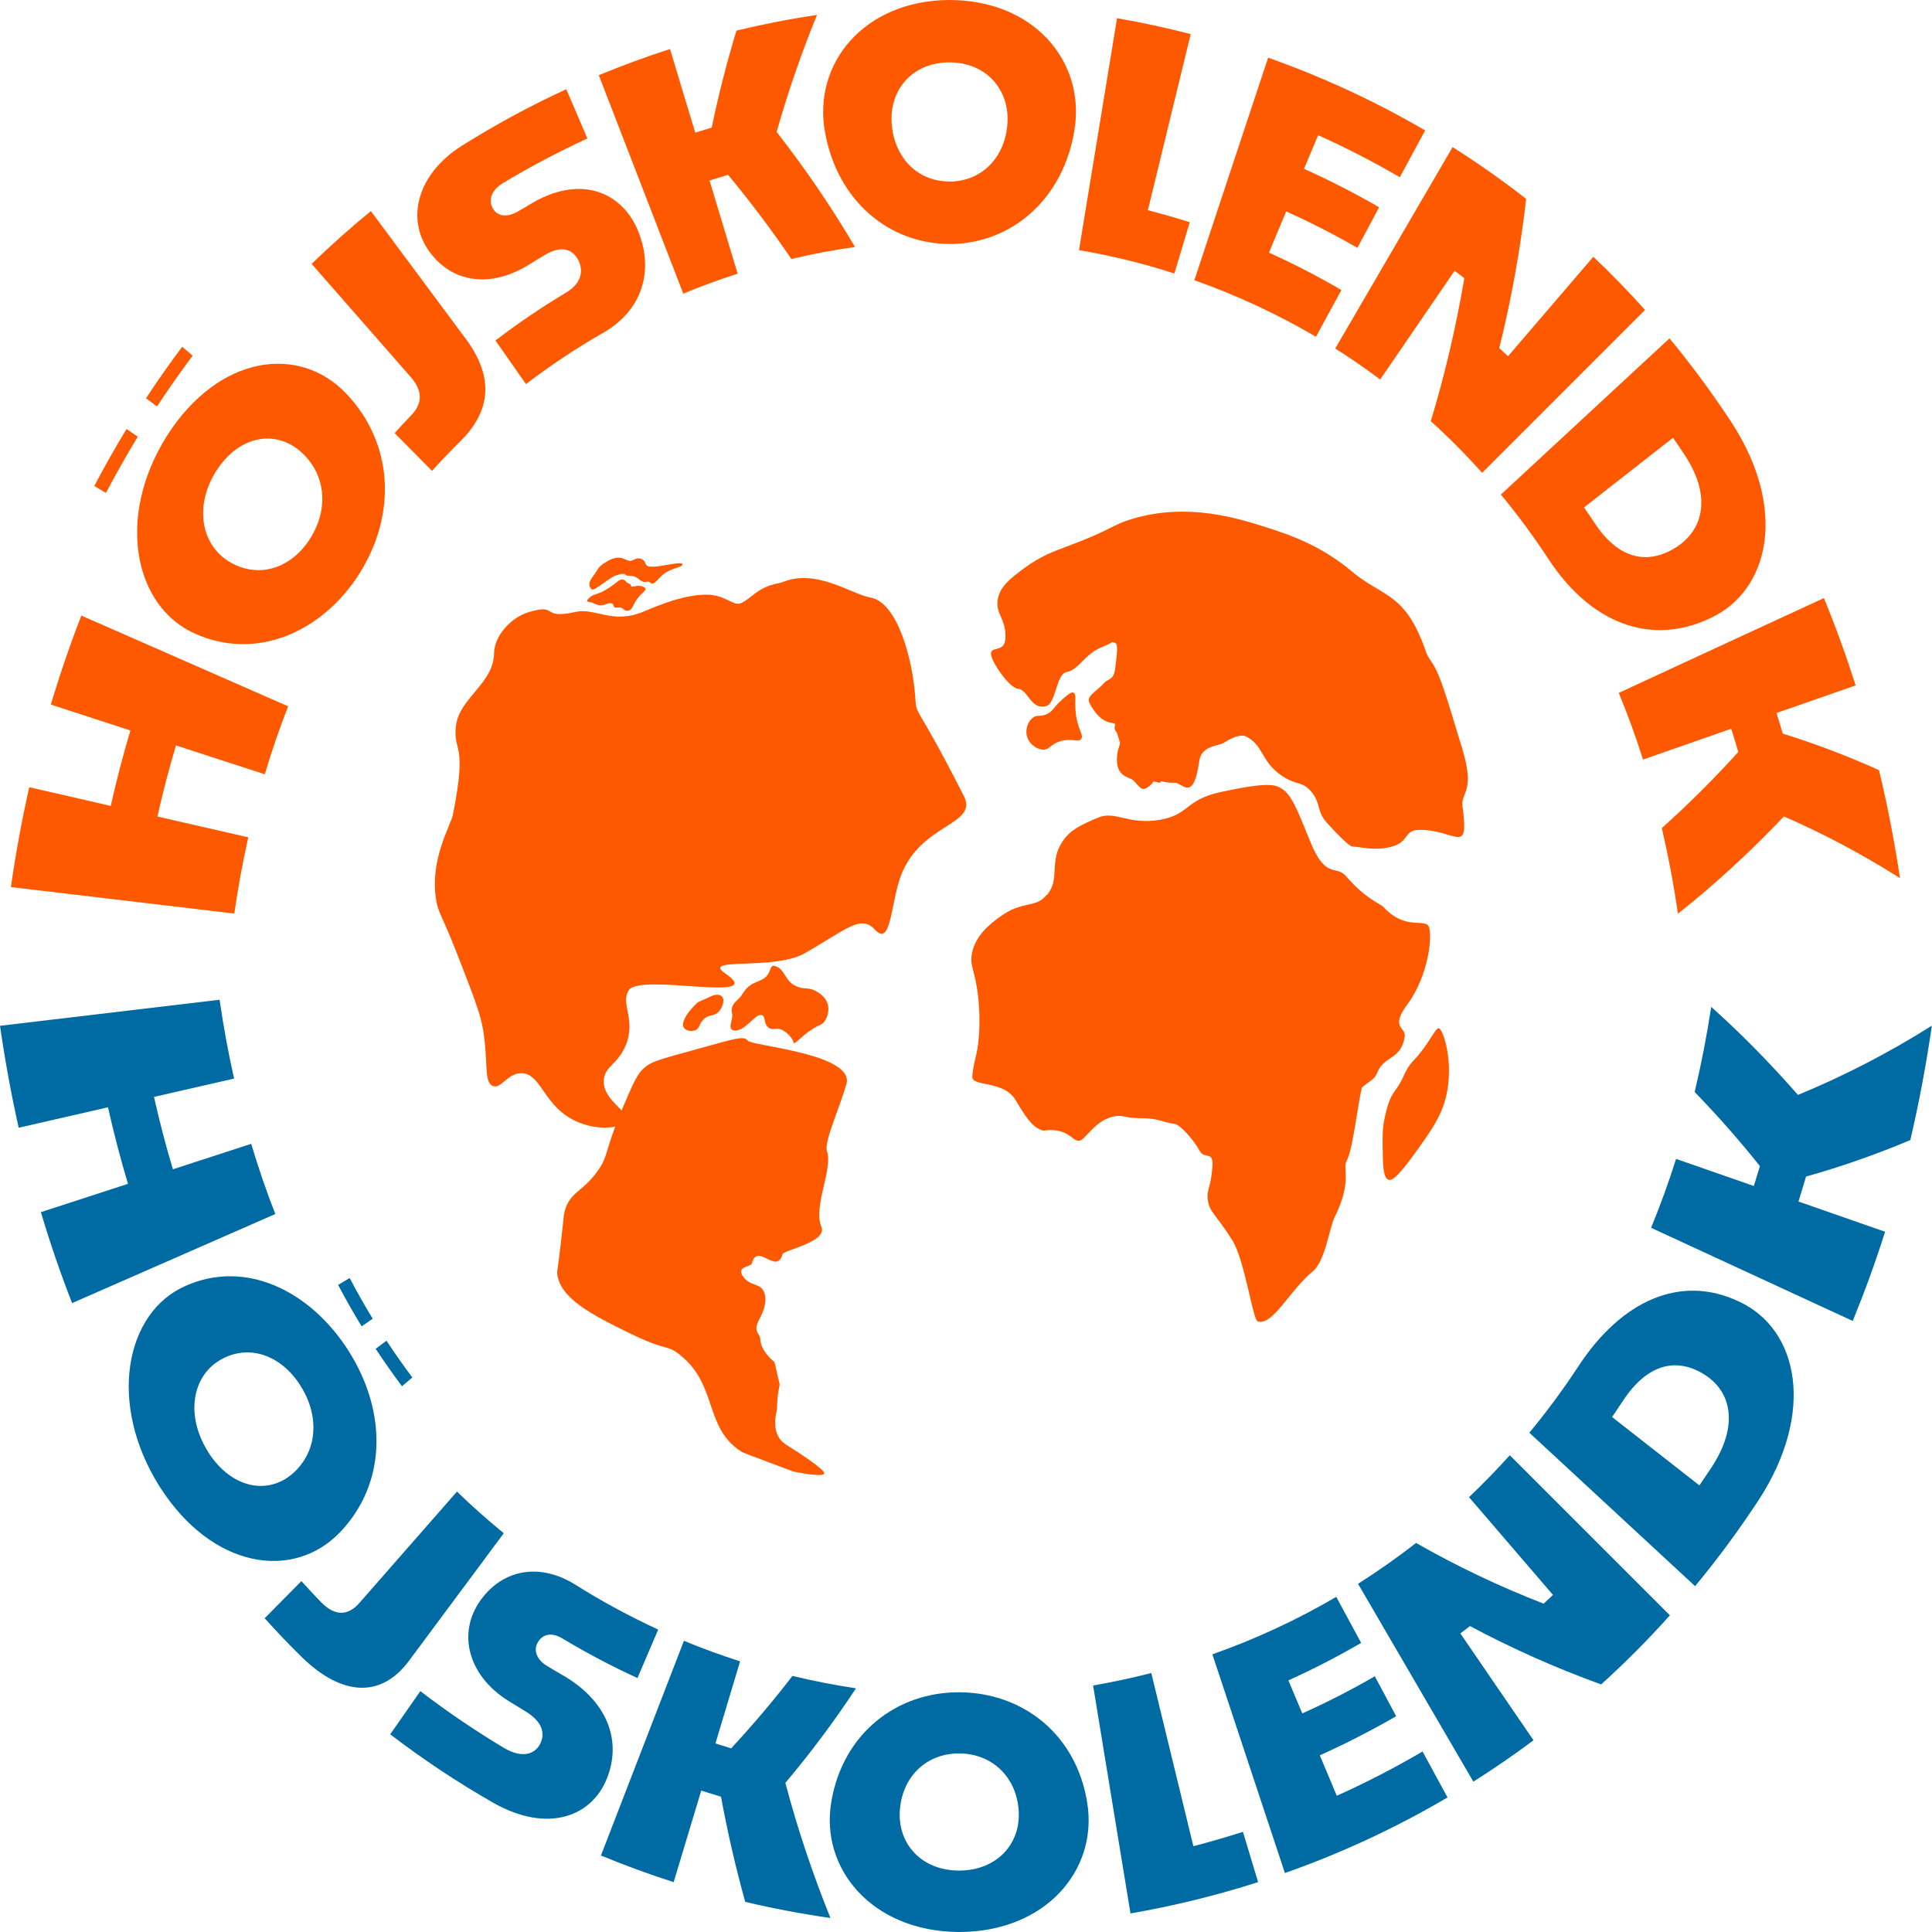 <svg width="113" height="113" viewBox="0 0 113 113" fill="none" xmlns="http://www.w3.org/2000/svg">
<g clip-path="url(#clip0_955_12973)">
<path d="M36.424 64.791C35.331 67.38 35.612 67.564 34.962 68.479C34.075 69.736 33.344 69.681 33.026 70.849C32.957 71.102 32.988 71.115 32.807 72.659C32.607 74.421 32.576 74.318 32.588 74.469C32.726 75.951 34.687 76.934 36.83 77.979C39.085 79.079 38.947 78.614 39.722 79.208C42.008 80.977 41.152 83.484 43.351 84.897C43.476 84.979 43.476 84.966 46.393 86.065C46.393 86.065 48.323 86.475 48.205 86.14C48.117 85.881 46.781 84.993 46.006 84.515C44.975 83.88 45.444 82.568 45.444 82.411C45.456 81.523 45.606 80.991 45.606 80.991L45.3 79.666C45.3 79.666 44.488 79.044 44.469 78.327C44.463 77.965 44.007 77.918 44.401 77.187C44.488 77.03 44.969 76.149 44.675 75.541C44.438 75.035 43.907 75.234 43.501 74.715C42.983 74.045 43.926 74.127 43.982 73.888C44.276 72.645 45.438 74.599 45.769 73.356C45.831 73.117 48.411 72.645 48.042 71.757C47.543 70.562 48.736 68.363 48.367 67.318C48.186 66.806 49.092 64.839 49.504 63.412C50.016 61.629 43.957 61.179 43.732 60.864C43.52 60.571 43.026 60.735 40.928 61.315C38.423 62.012 38.042 62.08 37.548 62.585C37.217 62.927 36.948 63.555 36.424 64.791Z" fill="#FF5900"/>
<path d="M61.235 52.321C60.554 53.167 59.855 52.621 58.48 53.625C57.975 53.994 57.05 54.677 56.844 55.776C56.7 56.548 57.056 56.733 57.225 58.453C57.319 59.423 57.281 60.181 57.263 60.475C57.181 61.786 56.944 61.977 56.869 62.961C56.819 63.596 58.712 63.145 59.417 64.368C60.192 65.713 60.567 66.007 61.029 66.13C62.784 65.877 62.766 67.168 63.39 66.56C63.853 66.103 64.315 65.467 65.158 65.297C65.708 65.187 65.783 65.399 66.62 65.399C67.869 65.399 67.838 65.618 68.731 65.74C68.931 65.768 69.662 66.417 70.162 67.305C70.474 67.858 70.974 67.25 70.911 68.233C70.824 69.517 70.549 69.551 70.649 70.207C70.749 70.91 71.08 70.972 72.061 72.515C72.816 73.704 73.266 77.2 73.566 77.289C74.447 77.549 75.434 75.466 76.789 74.352C77.507 73.765 77.776 71.757 78.045 71.225C79.119 69.073 78.501 68.37 78.763 67.899C79.125 67.243 79.425 64.525 79.656 63.596C79.794 63.043 78.295 64.989 79.007 64.231C80.056 63.118 80.344 63.275 80.556 62.736C80.956 61.725 81.93 62.005 82.155 60.666C82.267 60.017 81.249 60.181 82.336 58.713C83.567 57.047 83.817 54.602 83.548 54.158C83.292 53.734 82.155 54.41 80.906 53.038C80.781 52.901 79.8 52.512 78.757 51.276C78.113 50.518 77.551 51.522 76.602 49.145C75.89 47.369 75.527 46.475 74.978 46.133C74.597 45.894 74.197 45.723 71.455 46.311C69.268 46.775 69.618 47.642 67.838 47.95C65.976 48.271 65.239 47.376 64.19 47.834C63.247 48.243 62.635 48.503 62.166 49.186C61.329 50.402 62.029 51.365 61.254 52.328L61.235 52.321Z" fill="#FF5900"/>
<path d="M81.605 63.773C81.243 64.258 81.124 64.791 81.005 65.296C80.855 65.945 80.862 66.436 80.868 67.037C80.88 68.089 80.893 68.875 81.199 68.998C81.355 69.059 81.642 68.963 82.498 67.802C83.747 66.095 84.428 65.166 84.666 63.698C84.966 61.827 84.372 60.126 84.141 60.14C83.922 60.153 83.585 61.075 82.686 62.018C82.092 62.639 82.186 63.001 81.611 63.766L81.605 63.773Z" fill="#FF5900"/>
<path d="M26.666 42.458C26.485 44.07 27.366 43.291 26.485 47.669C26.36 48.284 25.117 50.285 25.51 52.641C25.635 53.413 25.773 53.324 26.803 55.96C27.672 58.187 28.103 59.306 28.259 60.242C28.559 62.093 28.296 63.281 28.815 63.514C29.302 63.732 29.677 62.755 30.508 62.769C31.588 62.789 31.763 64.449 33.319 65.385C34.705 66.218 36.435 66.027 36.617 65.514C36.798 64.989 35.261 64.36 35.311 63.193C35.349 62.366 36.142 62.264 36.598 61.137C37.216 59.634 36.267 58.692 36.779 57.913C37.46 56.889 45.031 58.719 42.413 56.93C40.983 55.953 45.262 56.786 47.067 55.755C49.547 54.342 50.34 53.467 51.184 54.383C52.077 55.359 52.089 53.085 52.614 51.446C53.688 48.12 57.268 48.318 56.374 46.556C53.47 40.84 53.614 41.987 53.532 40.778C53.395 38.688 52.527 35.226 50.903 34.946C49.791 34.755 47.779 33.252 45.812 34.031C45.418 34.188 44.906 34.113 44.025 34.816C43.026 35.615 43.157 35.294 42.164 34.925C40.727 34.393 38.316 35.499 37.585 35.793C35.767 36.523 34.83 35.526 33.65 35.793C31.588 36.257 32.7 35.24 30.857 35.827C29.87 36.141 28.908 37.193 28.896 38.217C28.871 39.979 26.853 40.84 26.672 42.445L26.666 42.458Z" fill="#FF5900"/>
<path d="M38.215 33.144C37.616 33.171 37.866 32.898 37.578 32.727C37.216 32.508 37.029 32.87 36.773 32.795C36.485 32.713 36.198 32.399 35.436 32.877C34.905 33.205 35.005 33.294 34.717 33.663C34.418 34.045 34.393 34.27 34.611 34.468C34.755 34.598 35.611 33.806 35.973 33.676C36.691 33.417 36.46 33.676 36.773 33.676C37.416 33.663 37.385 34.113 37.816 34.025C38.147 33.956 38.016 34.428 38.553 33.82C39.134 33.164 39.921 33.232 39.915 33.007C39.908 32.809 38.803 33.123 38.215 33.15V33.144Z" fill="#FF5900"/>
<path d="M37.197 34.284C36.697 34.366 37.047 34.236 36.828 34.154C36.547 34.052 36.616 33.915 36.41 33.895C36.179 33.874 36.066 34.134 35.385 34.523C34.917 34.796 34.711 34.721 34.442 34.987C34.161 35.267 34.555 35.179 34.723 35.281C34.829 35.349 35.117 35.472 35.423 35.349C36.035 35.103 35.785 35.582 36.041 35.541C36.572 35.459 36.422 35.814 36.785 35.705C37.059 35.623 37.028 35.192 37.522 34.742C38.059 34.25 37.434 34.537 37.572 34.537C37.971 34.537 37.678 34.195 37.191 34.277L37.197 34.284Z" fill="#FF5900"/>
<path d="M65.138 37.569C65.288 37.658 65.451 37.501 65.22 39.133C65.126 39.795 64.795 39.706 64.607 39.918C64.07 40.506 63.533 40.704 63.714 41.093C63.795 41.277 64.27 42.172 64.97 42.268C65.501 42.343 64.97 42.466 65.326 42.855L65.507 43.442C65.507 43.64 65.326 43.831 65.326 44.419C65.326 45.361 65.9 45.416 66.219 45.593C66.406 45.696 66.7 46.222 66.931 46.14C67.15 46.065 67.337 45.914 67.462 45.703L67.831 45.785C68.012 45.587 67.831 45.785 68.724 45.785C69.167 45.785 69.798 46.959 70.142 44.514C70.273 43.586 71.272 43.647 71.585 43.442C72.309 42.971 72.709 42.998 72.828 43.053C73.909 43.551 73.709 44.48 74.914 45.334C75.789 45.956 76.151 45.648 76.701 46.311C77.257 46.98 77.013 47.458 77.594 48.107C78.269 48.858 78.931 49.507 79.099 49.514C79.718 49.541 80.424 49.787 81.423 49.514C82.454 49.227 82.085 48.537 83.035 48.537C85.183 48.537 85.933 50.108 85.54 47.164C85.427 46.345 86.295 46.338 85.54 43.838C84.596 40.745 84.259 39.508 83.753 38.75C83.241 37.986 83.572 38.361 82.966 37.023C81.904 34.694 80.667 34.762 79.087 33.437C77.175 31.832 75.295 31.238 74.015 30.828C72.409 30.316 69.48 29.387 66.263 30.337C64.989 30.712 65.088 30.965 62.384 31.969C61.74 32.208 60.853 32.515 59.847 33.273C59.073 33.854 58.48 34.311 58.355 35.069C58.217 35.937 58.867 36.189 58.804 37.35C58.754 38.252 57.817 37.699 57.98 38.361C58.105 38.88 59.06 40.246 59.548 40.287C60.129 40.328 60.291 41.55 61.197 41.298C61.753 41.148 61.778 39.42 62.377 39.31C63.127 39.167 63.433 38.245 64.464 37.842C65.132 37.583 64.995 37.501 65.132 37.583L65.138 37.569Z" fill="#FF5900"/>
<path d="M44.588 59.382C44.788 59.491 44.656 59.86 44.937 60.092C45.212 60.318 45.412 60.038 45.818 60.276C46.043 60.406 46.368 60.72 46.405 60.966C46.405 60.973 46.405 60.994 46.418 61C46.505 61.082 46.868 60.618 47.467 60.222C47.942 59.908 48.073 59.969 48.248 59.71C48.267 59.682 48.548 59.252 48.417 58.747C48.311 58.344 47.998 58.139 47.817 58.023C47.292 57.688 47.068 57.913 46.568 57.681C45.856 57.347 45.956 56.718 45.35 56.507C44.944 56.37 45.187 56.992 44.556 57.299C44.075 57.531 43.769 57.545 43.376 58.207C43.207 58.501 42.67 58.706 42.82 59.286C42.901 59.607 42.52 60.181 42.901 60.263C43.594 60.399 44.207 59.17 44.588 59.382Z" fill="#FF5900"/>
<path d="M40.809 58.624C40.166 59.218 39.835 59.806 39.985 60.086C40.085 60.283 40.441 60.365 40.684 60.249C40.941 60.127 40.878 59.887 41.159 59.614C41.503 59.286 41.765 59.478 42.046 59.163C42.252 58.931 42.402 58.508 42.246 58.303C42.121 58.146 41.815 58.139 41.522 58.303" fill="#FF5900"/>
<path d="M62.153 40.895C61.585 41.387 61.603 41.585 61.248 41.756C60.841 41.961 60.66 41.762 60.379 42.001C60.142 42.2 60.004 42.562 60.036 42.903C60.092 43.449 60.592 43.825 60.998 43.845C61.385 43.859 61.435 43.538 61.991 43.361C62.672 43.142 63.084 43.456 63.246 43.21C63.377 43.005 63.121 42.766 62.978 42.077C62.79 41.182 63.009 40.622 62.79 40.513C62.665 40.451 62.49 40.601 62.141 40.895H62.153Z" fill="#FF5900"/>
<path d="M7.483 69.237C7.052 67.789 6.659 66.293 6.315 64.764C4.572 65.16 2.836 65.563 1.093 65.959C0.662 64.033 0.294 62.039 0 59.997C4.279 59.491 8.564 58.979 12.843 58.474C13.074 60.058 13.355 61.595 13.692 63.084C12.131 63.439 10.569 63.801 9.008 64.156C9.332 65.61 9.701 67.017 10.113 68.39C11.637 67.891 13.162 67.4 14.692 66.901C15.117 68.315 15.585 69.688 16.104 71.006C12.143 72.74 8.177 74.482 4.216 76.216C3.548 74.502 2.936 72.734 2.392 70.896C4.091 70.343 5.797 69.79 7.496 69.237H7.483Z" fill="#006AA3"/>
<path d="M9.326 86.933C6.271 82.07 7.333 76.757 10.844 75.213C14.367 73.636 18.158 75.493 20.401 79.031C22.656 82.609 22.618 86.762 19.889 89.617C17.184 92.444 12.424 91.809 9.326 86.933ZM19.776 75.152C20.001 75.015 20.226 74.885 20.451 74.749C20.882 75.568 21.332 76.361 21.8 77.132C21.581 77.283 21.369 77.426 21.151 77.576C20.676 76.791 20.213 75.985 19.776 75.152ZM12.162 84.911C13.517 87.049 15.629 87.452 17.084 86.216C18.546 84.966 18.739 82.889 17.578 81.052C16.428 79.229 14.523 78.587 12.88 79.543C11.243 80.492 10.831 82.787 12.168 84.911H12.162ZM21.975 78.888C22.187 78.73 22.4 78.573 22.606 78.416C23.093 79.154 23.599 79.878 24.118 80.567C23.918 80.738 23.712 80.909 23.512 81.08C22.981 80.37 22.468 79.639 21.969 78.888H21.975Z" fill="#006AA3"/>
<path d="M15.479 94.649C16.197 93.925 16.916 93.201 17.628 92.477C18.003 92.894 18.384 93.304 18.771 93.7C19.577 94.533 20.345 94.526 21.02 93.754C22.925 91.583 24.83 89.411 26.729 87.239C27.61 88.1 28.528 88.906 29.465 89.677C27.628 92.15 25.786 94.629 23.949 97.101C22.381 99.259 20.095 99.307 17.646 96.917C16.903 96.186 16.178 95.428 15.473 94.642L15.479 94.649Z" fill="#006AA3"/>
<path d="M22.831 101.425C23.418 100.585 23.999 99.752 24.586 98.912C26.16 100.12 27.797 101.227 29.471 102.231C30.582 102.893 31.307 102.558 31.588 102.005C31.875 101.438 31.8 100.721 30.676 100.059C30.351 99.861 30.026 99.663 29.708 99.465C27.322 97.956 26.76 95.463 28.109 93.591C29.471 91.713 31.657 91.427 33.668 92.697C35.23 93.68 36.842 94.548 38.497 95.312C38.091 96.255 37.685 97.204 37.285 98.147C35.792 97.464 34.33 96.692 32.906 95.838C32.263 95.449 31.738 95.572 31.457 96.057C31.201 96.487 31.345 97.047 32.013 97.45C32.294 97.621 32.575 97.785 32.856 97.949C35.523 99.458 36.386 101.8 35.498 104.02C34.618 106.24 32.05 107.25 28.858 105.447C26.778 104.259 24.761 102.92 22.824 101.438L22.831 101.425Z" fill="#006AA3"/>
<path d="M42.17 105.085C41.782 104.969 41.395 104.853 41.014 104.73C40.477 106.512 39.94 108.302 39.402 110.084C37.966 109.627 36.548 109.101 35.148 108.527C36.766 104.341 38.384 100.154 40.002 95.968C41.083 96.418 42.182 96.815 43.288 97.17C42.807 98.768 42.326 100.373 41.845 101.971C42.151 102.066 42.457 102.162 42.763 102.258C44.031 100.892 45.23 99.478 46.349 98.023C47.579 98.317 48.822 98.563 50.065 98.747C48.816 100.646 47.435 102.497 45.936 104.279C46.636 106.929 47.517 109.565 48.572 112.181C46.898 111.942 45.237 111.628 43.587 111.238C43.019 109.19 42.544 107.127 42.17 105.078V105.085Z" fill="#006AA3"/>
<path d="M56.033 113C50.973 112.945 47.931 109.264 48.631 105.33C49.324 101.376 52.447 98.951 56.145 98.979C59.875 99.013 62.967 101.485 63.591 105.446C64.228 109.394 61.13 113.027 56.033 113ZM56.064 109.407C58.294 109.421 59.718 107.843 59.581 105.89C59.444 103.93 58.032 102.571 56.114 102.557C54.215 102.544 52.797 103.869 52.635 105.836C52.472 107.789 53.847 109.387 56.064 109.407Z" fill="#006AA3"/>
<path d="M73.578 110.084C71.13 110.869 68.637 111.477 66.12 111.914C65.389 107.468 64.664 103.029 63.934 98.583C65.077 98.385 66.207 98.139 67.338 97.853C68.156 101.226 68.981 104.6 69.799 107.981C70.774 107.728 71.736 107.448 72.698 107.141C72.991 108.124 73.285 109.101 73.585 110.084H73.578Z" fill="#006AA3"/>
<path d="M84.659 105.132C81.617 106.922 78.431 108.397 75.152 109.551C73.74 105.289 72.322 101.021 70.91 96.76C73.403 95.879 75.832 94.758 78.156 93.399C78.643 94.294 79.124 95.196 79.612 96.09C78.225 96.896 76.807 97.627 75.358 98.282C75.626 98.924 75.895 99.573 76.17 100.215C77.613 99.566 79.031 98.843 80.411 98.043C80.83 98.822 81.242 99.601 81.66 100.379C80.205 101.219 78.712 101.984 77.194 102.667C77.525 103.459 77.856 104.245 78.187 105.03C79.899 104.265 81.573 103.398 83.203 102.442C83.691 103.336 84.178 104.231 84.665 105.132H84.659Z" fill="#006AA3"/>
<path d="M86.176 104.21C83.927 100.352 81.678 96.493 79.43 92.635C80.591 91.897 81.722 91.105 82.822 90.244C85.189 91.596 87.681 92.785 90.286 93.796C90.467 93.625 90.648 93.461 90.83 93.283C89.193 91.378 87.556 89.472 85.92 87.567C86.738 86.788 87.538 85.969 88.306 85.115C91.429 88.236 94.546 91.357 97.67 94.478C96.383 95.913 95.046 97.258 93.647 98.521C90.98 97.552 88.418 96.411 85.976 95.107C85.789 95.25 85.601 95.394 85.414 95.537C86.838 97.62 88.262 99.703 89.693 101.786C88.543 102.646 87.369 103.452 86.17 104.21H86.176Z" fill="#006AA3"/>
<path d="M99.144 92.772C95.914 89.781 92.679 86.789 89.449 83.798C90.461 82.576 91.423 81.278 92.323 79.905C94.828 76.081 98.294 74.49 101.73 76.135C105.197 77.754 106.196 82.589 102.873 87.718C101.705 89.501 100.456 91.188 99.138 92.779L99.144 92.772ZM94.284 82.876C95.989 84.208 97.688 85.54 99.394 86.878C99.637 86.523 99.881 86.168 100.118 85.806C101.761 83.286 101.218 81.333 99.656 80.376C98.044 79.379 96.339 79.769 94.915 81.947C94.709 82.261 94.496 82.569 94.29 82.876H94.284Z" fill="#006AA3"/>
<path d="M105.634 68.814C105.49 69.305 105.34 69.79 105.191 70.275C106.877 70.863 108.57 71.457 110.257 72.044C109.688 73.84 109.051 75.582 108.364 77.262C104.435 75.445 100.499 73.629 96.57 71.812C97.101 70.514 97.595 69.169 98.032 67.783C99.55 68.308 101.062 68.841 102.579 69.367C102.698 68.985 102.817 68.595 102.936 68.206C101.717 66.676 100.437 65.228 99.119 63.869C99.5 62.264 99.825 60.605 100.087 58.891C101.849 60.468 103.541 62.189 105.159 64.04C107.783 62.961 110.4 61.622 112.993 59.99C112.655 62.298 112.237 64.532 111.731 66.683C109.694 67.537 107.658 68.247 105.634 68.814Z" fill="#006AA3"/>
<path d="M10.294 43.592C9.888 44.945 9.526 46.331 9.207 47.758C10.981 48.161 12.749 48.571 14.523 48.974C14.198 50.415 13.923 51.904 13.704 53.434C9.351 52.915 4.991 52.402 0.637 51.883C0.924 49.876 1.286 47.929 1.711 46.044C3.298 46.406 4.891 46.768 6.477 47.137C6.815 45.628 7.202 44.152 7.627 42.725C6.077 42.22 4.522 41.714 2.973 41.209C3.51 39.413 4.104 37.678 4.759 36.005C8.788 37.774 12.824 39.542 16.853 41.311C16.353 42.589 15.897 43.913 15.485 45.286C13.754 44.726 12.024 44.159 10.294 43.599V43.592Z" fill="#FF5900"/>
<path d="M21.026 33.546C18.852 36.961 15.017 38.675 11.412 37.063C7.852 35.492 6.759 30.268 9.757 25.501C12.799 20.727 17.503 20.147 20.239 23.008C23.025 25.924 23.206 30.084 21.026 33.539V33.546ZM6.203 28.834C5.978 28.697 5.747 28.561 5.516 28.424C6.115 27.283 6.746 26.17 7.402 25.091C7.621 25.241 7.839 25.392 8.058 25.542C7.415 26.607 6.79 27.7 6.197 28.827L6.203 28.834ZM18.146 31.49C19.27 29.708 19.033 27.652 17.547 26.382C16.072 25.119 13.961 25.48 12.637 27.563C11.331 29.64 11.787 31.907 13.449 32.877C15.117 33.853 17.028 33.266 18.146 31.49ZM9.182 23.773C8.97 23.616 8.751 23.452 8.539 23.295C9.22 22.257 9.926 21.253 10.656 20.283C10.863 20.454 11.069 20.631 11.269 20.802C10.55 21.765 9.851 22.756 9.182 23.773Z" fill="#FF5900"/>
<path d="M25.266 27.536C24.536 26.799 23.805 26.068 23.08 25.33C23.399 24.975 23.724 24.634 24.048 24.292C24.723 23.596 24.723 22.858 24.036 22.066C22.099 19.86 20.163 17.647 18.227 15.435C19.345 14.349 20.5 13.317 21.693 12.348C23.561 14.868 25.435 17.381 27.303 19.901C28.914 22.127 28.689 24.081 26.897 25.836C26.341 26.382 25.797 26.949 25.273 27.536H25.266Z" fill="#FF5900"/>
<path d="M30.765 22.469C30.171 21.615 29.572 20.768 28.978 19.915C30.309 18.897 31.689 17.962 33.107 17.115C34.044 16.561 34.119 15.803 33.832 15.23C33.544 14.663 32.938 14.274 31.883 14.902C31.583 15.079 31.277 15.271 30.977 15.455C28.803 16.828 26.498 16.623 25.112 14.711C23.731 12.812 24.393 10.183 27.004 8.53C28.985 7.287 31.027 6.181 33.12 5.218C33.532 6.181 33.944 7.144 34.356 8.1C32.682 8.872 31.04 9.732 29.441 10.695C28.716 11.132 28.547 11.719 28.835 12.204C29.091 12.648 29.653 12.758 30.352 12.334C30.646 12.156 30.94 11.986 31.233 11.815C34.094 10.203 36.449 11.316 37.336 13.543C38.248 15.831 37.586 18.146 35.269 19.471C33.713 20.359 32.208 21.363 30.759 22.469H30.765Z" fill="#FF5900"/>
<path d="M42.582 10.223C42.219 10.333 41.863 10.442 41.501 10.558C42.051 12.375 42.594 14.191 43.144 16.008C42.07 16.35 41.008 16.739 39.965 17.176C38.315 12.914 36.672 8.66 35.023 4.398C36.398 3.831 37.784 3.319 39.19 2.868C39.677 4.5 40.171 6.126 40.664 7.758C40.983 7.656 41.301 7.56 41.626 7.464C42.02 5.573 42.501 3.674 43.075 1.789C44.631 1.414 46.205 1.106 47.785 0.874C46.861 3.135 46.074 5.422 45.424 7.717C47.117 9.882 48.647 12.136 50.009 14.444C48.76 14.622 47.517 14.854 46.286 15.148C45.143 13.467 43.912 11.829 42.594 10.237L42.582 10.223Z" fill="#FF5900"/>
<path d="M55.581 14.267C52.008 14.287 48.96 11.747 48.248 7.704C47.542 3.722 50.515 0.055 55.469 0C60.466 -0.027 63.489 3.592 62.846 7.594C62.196 11.644 59.185 14.239 55.581 14.274V14.267ZM55.55 10.62C57.411 10.606 58.786 9.227 58.923 7.226C59.06 5.238 57.674 3.633 55.494 3.647C53.332 3.668 51.989 5.286 52.158 7.274C52.327 9.268 53.707 10.634 55.55 10.613V10.62Z" fill="#FF5900"/>
<path d="M68.688 15.995C66.857 15.407 64.996 14.95 63.109 14.629C63.853 10.108 64.59 5.587 65.333 1.065C66.782 1.318 68.219 1.625 69.643 1.994C68.806 5.429 67.975 8.865 67.138 12.293C67.957 12.505 68.775 12.744 69.587 12.996C69.287 13.994 68.987 14.991 68.688 15.995Z" fill="#FF5900"/>
<path d="M76.964 19.695C74.69 18.357 72.304 17.257 69.856 16.39C71.292 12.053 72.729 7.71 74.172 3.373C77.333 4.493 80.412 5.907 83.354 7.628C82.861 8.543 82.367 9.451 81.874 10.366C80.318 9.458 78.726 8.639 77.095 7.908C76.82 8.563 76.546 9.219 76.271 9.875C77.764 10.544 79.231 11.295 80.662 12.122C80.237 12.914 79.819 13.706 79.394 14.498C78.038 13.713 76.645 13.003 75.228 12.367C74.89 13.166 74.553 13.972 74.222 14.778C75.665 15.427 77.076 16.158 78.457 16.964C77.963 17.872 77.464 18.787 76.97 19.695H76.964Z" fill="#FF5900"/>
<path d="M78.094 20.386C80.38 16.459 82.673 12.532 84.959 8.605C86.433 9.534 87.87 10.545 89.263 11.631C88.919 14.615 88.395 17.532 87.689 20.359C87.864 20.516 88.032 20.68 88.201 20.837C89.863 18.898 91.531 16.958 93.192 15.018C94.229 16.002 95.241 17.04 96.215 18.126C93.042 21.301 89.863 24.477 86.689 27.653C85.727 26.581 84.728 25.577 83.685 24.634C84.503 21.93 85.159 19.137 85.646 16.268C85.459 16.125 85.271 15.981 85.078 15.838C83.629 17.955 82.179 20.079 80.724 22.196C79.868 21.554 78.987 20.946 78.088 20.379L78.094 20.386Z" fill="#FF5900"/>
<path d="M87.781 28.929C91.067 25.883 94.359 22.837 97.645 19.791C98.931 21.341 100.143 22.987 101.286 24.722C104.566 29.782 103.498 34.543 100.049 36.148C96.476 37.855 92.972 36.373 90.573 32.706C89.699 31.374 88.768 30.11 87.781 28.922V28.929ZM97.844 25.61C96.114 26.969 94.378 28.321 92.647 29.68C92.86 29.98 93.066 30.288 93.272 30.595C94.659 32.712 96.358 33.04 97.969 32.05C99.594 31.06 100.156 29.099 98.55 26.634C98.319 26.286 98.088 25.944 97.851 25.603L97.844 25.61Z" fill="#FF5900"/>
<path d="M101.67 43.982C101.538 43.524 101.401 43.073 101.257 42.623C99.54 43.224 97.822 43.825 96.098 44.426C95.673 43.08 95.198 41.783 94.68 40.526C98.677 38.675 102.675 36.824 106.679 34.98C107.354 36.626 107.972 38.327 108.535 40.089C106.992 40.628 105.449 41.168 103.906 41.701C104.031 42.097 104.156 42.507 104.274 42.91C106.148 43.49 108.029 44.2 109.903 45.047C110.39 47.082 110.802 49.186 111.127 51.358C108.878 49.937 106.611 48.742 104.337 47.752C102.363 49.834 100.289 51.74 98.14 53.441C97.89 51.713 97.572 50.046 97.197 48.434C98.74 47.055 100.233 45.566 101.663 43.989L101.67 43.982Z" fill="#FF5900"/>
</g>
<defs>
<clipPath id="clip0_955_12973">
<rect width="113" height="113" fill="white"/>
</clipPath>
</defs>
</svg>

